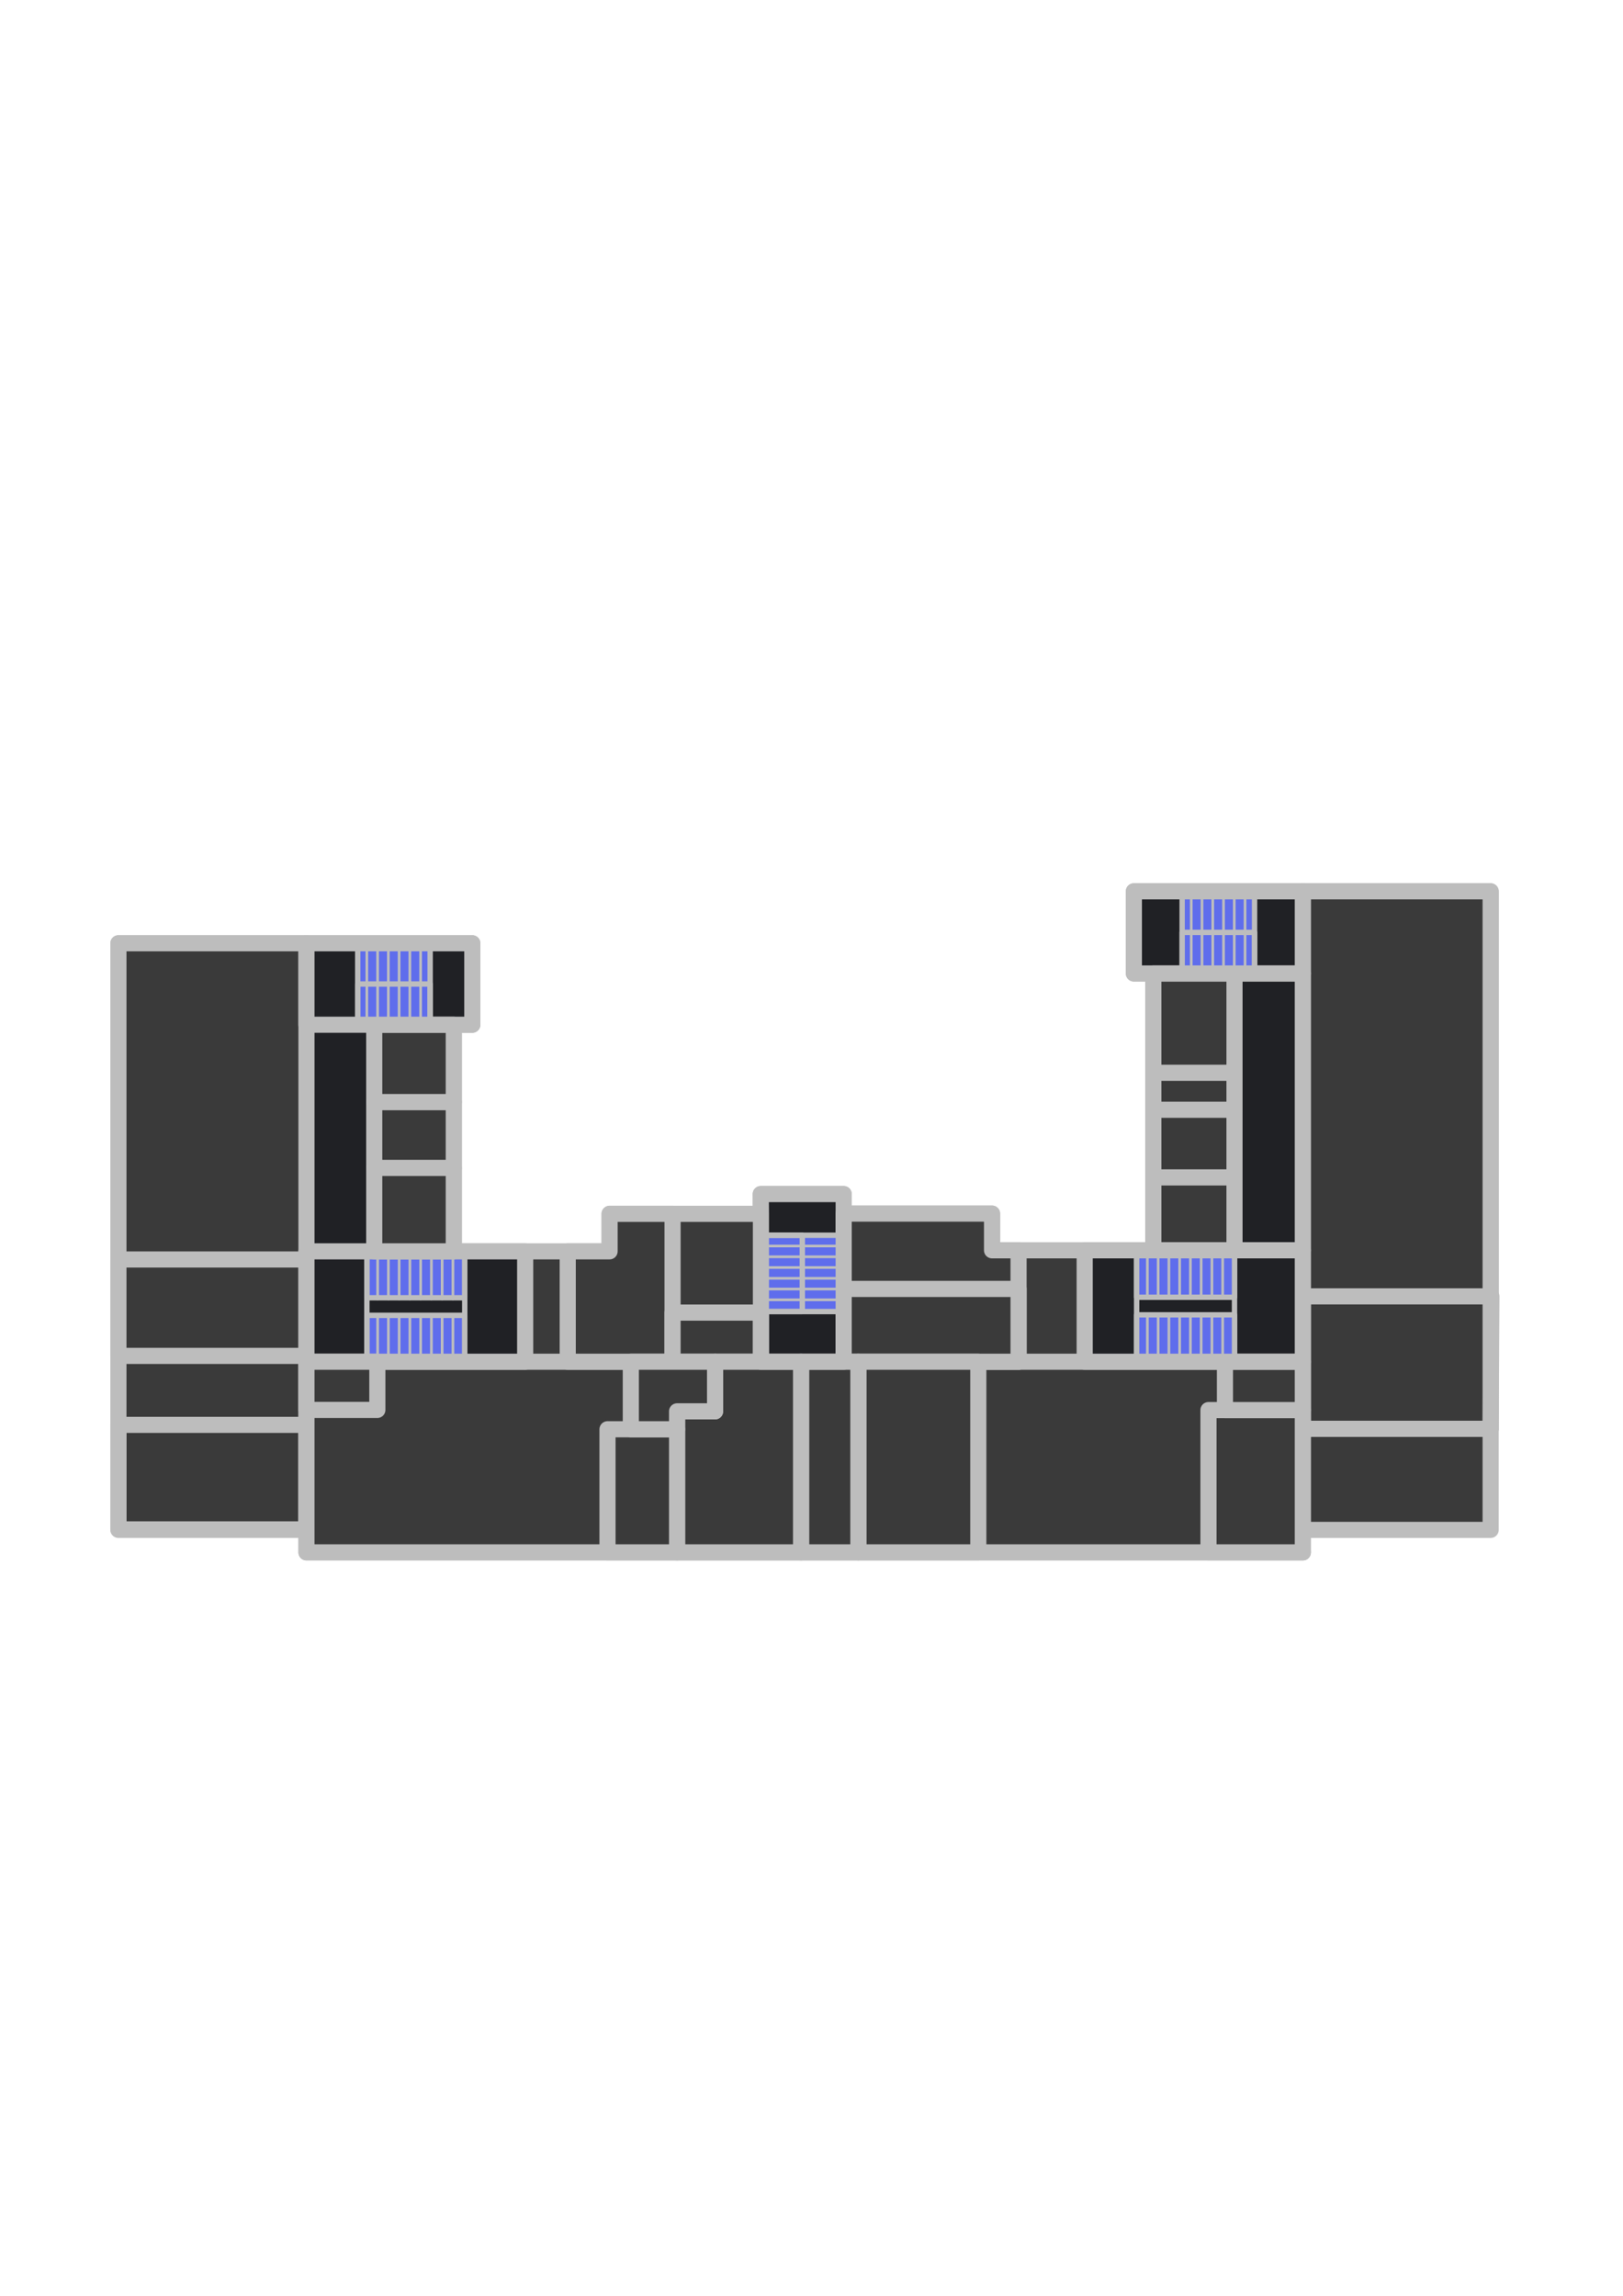 <?xml version="1.0" standalone="no"?>
<!DOCTYPE svg PUBLIC "-//W3C//DTD SVG 1.0//EN" "http://www.w3.org/TR/2001/REC-SVG-20010904/DTD/svg10.dtd">
<svg xmlns="http://www.w3.org/2000/svg" xmlns:xlink="http://www.w3.org/1999/xlink" id="body_357743802_37956" width="3174.805" height="4490.081">

<g transform="matrix(0.526 0 0 -0.526 1329.274 3054.602)" >
    <g>
                <path d="M3016.386 118.792L3016.386 494.661L2317.89 494.661L2317.89 118.792L3016.386 118.792" stroke="#3A3A3A" stroke-width="0" stroke-opacity="1" fill="#3A3A3A" fill-rule="evenodd" fill-opacity="1" />
                <path d="M302.68 1294.027L-25.98 1294.027L-25.98 926.684L302.68 926.684L302.68 1294.027" stroke="#3A3A3A" stroke-width="0" stroke-opacity="1" fill="#3A3A3A" fill-rule="evenodd" fill-opacity="1" />
                <path d="M-574.083 743.974L-415.803 743.974L-415.803 1154.525L-574.083 1154.525L-574.083 743.974" stroke="#3A3A3A" stroke-width="0" stroke-opacity="1" fill="#3A3A3A" fill-rule="evenodd" fill-opacity="1" />
                <path d="M1260.77 743.974L1506.712 743.974L1506.712 1158.334L1260.77 1158.334L1260.77 743.974" stroke="#3A3A3A" stroke-width="0" stroke-opacity="1" fill="#3A3A3A" fill-rule="evenodd" fill-opacity="1" />
                <path d="M1761.932 2187.699L1761.932 1158.334L2063.826 1158.334L2317.89 1158.334L2317.89 2187.699L1761.932 2187.699" stroke="#202125" stroke-width="0" stroke-opacity="1" fill="#202125" fill-rule="evenodd" fill-opacity="1" />
                <path d="M-2086.775 2299.918L-770.646 2299.918L-770.646 1997.048L-839.571 1997.048L-839.571 1154.525L-260.142 1154.525L-260.142 1294.027L302.057 1294.027L302.057 1367.449L610.409 1367.449L610.409 1294.809L1162.137 1294.809L1162.137 1158.334L1761.932 1158.334L1761.932 2187.699L1689.606 2187.699L1689.606 2493.171L3016.386 2493.171L3016.386 118.792L2317.89 118.792L2317.89 35.149L-1387.465 35.149L-1387.465 118.828L-1387.465 2299.918" stroke="#BDBDBD" stroke-width="60" stroke-linecap="round" stroke-linejoin="round" fill="none" />
                <path d="M-1387.465 2299.918L-2086.775 2299.918L-2086.775 1124.227L-1387.465 1124.227L-1387.465 1154.525L-1387.465 2299.918" stroke="#3A3A3A" stroke-width="0" stroke-opacity="1" fill="#3A3A3A" fill-rule="evenodd" fill-opacity="1" />
                <path d="M-1387.465 743.974L-1387.465 765.736L-2086.775 765.736L-2086.775 509.275L-1387.465 509.275L-1387.465 743.974" stroke="#3A3A3A" stroke-width="0" stroke-opacity="1" fill="#3A3A3A" fill-rule="evenodd" fill-opacity="1" />
                <path d="M-1387.465 509.275L-2086.775 509.275L-2086.775 120.678L-1387.465 120.678L-1387.465 509.275" stroke="#3A3A3A" stroke-width="0" stroke-opacity="1" fill="#3A3A3A" fill-rule="evenodd" fill-opacity="1" />
                <path d="M-1135.408 1464.773L-1135.408 1709.658L-1135.408 1997.048L-1196.81 1997.048L-1387.465 1997.048L-1387.465 1154.525L-1162.772 1154.525L-1162.772 1156.429L-1135.408 1156.429L-1135.408 1464.773" stroke="#202125" stroke-width="0" stroke-opacity="1" fill="#202125" fill-rule="evenodd" fill-opacity="1" />
                <path d="M-1387.465 2299.918L-2086.775 2299.918L-2086.775 120.678L-1387.465 120.678L-1387.465 2299.918L-2086.775 2299.918" stroke="#BDBDBD" stroke-width="60" stroke-linecap="round" stroke-linejoin="round" fill="none" />
                <path d="M-1387.465 1124.227L-2086.775 1124.227L-2086.775 765.736L-1387.465 765.736L-1387.465 1124.227" stroke="#3A3A3A" stroke-width="0" stroke-opacity="1" fill="#3A3A3A" fill-rule="evenodd" fill-opacity="1" />
                <path d="M-2086.775 1124.227L-1387.465 1124.227L-1387.465 765.736L-2086.775 765.736L-2086.775 1124.227" stroke="#BDBDBD" stroke-width="60" stroke-linecap="round" stroke-linejoin="round" fill="none" />
                <path d="M-2086.775 509.275L-1387.465 509.275L-1387.465 118.828L-2086.775 118.828L-2086.775 509.275" stroke="#BDBDBD" stroke-width="60" stroke-linecap="round" stroke-linejoin="round" fill="none" />
                <path d="M-267.869 35.149L-267.869 492.962L-181.197 492.962L-181.197 743.974L-415.803 743.974L-798.775 743.974L-798.775 742.069L-1122.772 742.069L-1122.772 737.71L-1123.84 564.856L-1387.465 564.856L-1387.465 35.149L-267.869 35.149" stroke="#3A3A3A" stroke-width="0" stroke-opacity="1" fill="#3A3A3A" fill-rule="evenodd" fill-opacity="1" />
                <path d="M1967.055 35.149L1967.055 564.23L2028.313 564.23L2028.313 743.974L1699.829 743.974L1506.712 743.974L1111.077 743.974L1111.077 35.149L1967.055 35.149" stroke="#3A3A3A" stroke-width="0" stroke-opacity="1" fill="#3A3A3A" fill-rule="evenodd" fill-opacity="1" />
                <path d="M2317.89 118.792L2317.89 743.974L-1387.465 743.974L-1387.465 35.149L2317.89 35.149" stroke="#BDBDBD" stroke-width="60" stroke-linecap="round" stroke-linejoin="round" fill="none" />
                <path d="M3016.386 987.088L2317.89 987.088L2317.89 743.974L2317.89 564.23L2317.89 494.661L3016.386 494.661L3016.386 987.088" stroke="#3A3A3A" stroke-width="0" stroke-opacity="1" fill="#3A3A3A" fill-rule="evenodd" fill-opacity="1" />
                <path d="M3016.386 2493.171L2317.89 2493.171L2317.89 2187.699L2317.89 1158.334L2317.89 987.088L3016.386 987.088L3016.386 2493.171" stroke="#3A3A3A" stroke-width="0" stroke-opacity="1" fill="#3A3A3A" fill-rule="evenodd" fill-opacity="1" />
                <path d="M2317.89 743.974L2317.89 2493.171L3016.386 2493.171L3016.386 494.661L2317.89 494.661L2317.89 743.974" stroke="#BDBDBD" stroke-width="60" stroke-linecap="round" stroke-linejoin="round" fill="none" />
                <path d="M3019.124 987.088L2317.89 987.088L2317.89 494.661L3016.386 494.661L3019.124 987.088" stroke="#BDBDBD" stroke-width="60" stroke-linecap="round" stroke-linejoin="round" fill="none" />
                <path d="M1689.606 2187.699L1689.606 2493.171L2317.89 2493.171" stroke="#BDBDBD" stroke-width="1.613" stroke-linecap="round" stroke-linejoin="round" fill="none" />
            <g>
                <path d="M1869.084 2340.435L1869.084 2493.171L1689.606 2493.171L1689.606 2187.699L1761.932 2187.699L1869.084 2187.699L1869.084 2340.435M2317.89 2493.171L2138.412 2493.171L2138.412 2187.699L2317.89 2187.699L2317.89 2493.171M2138.412 2491.87L1869.084 2491.87L1869.084 2340.435L2138.412 2340.435L2138.412 2491.87M2022.977 2340.435L1982.977 2340.435L1982.977 2189L2022.977 2189L2022.977 2340.435M1982.977 2340.435L1942.977 2340.435L1942.977 2189L1982.977 2189L1982.977 2340.435M1942.977 2340.435L1902.977 2340.435L1902.977 2189L1942.977 2189L1942.977 2340.435M1902.977 2340.435L1869.084 2340.435L1869.084 2189L1902.977 2189L1902.977 2340.435M2102.977 2340.435L2062.977 2340.435L2062.977 2189L2102.977 2189L2102.977 2340.435M2138.412 2340.435L2102.977 2340.435L2102.977 2189L2138.412 2189L2138.412 2340.435M2062.977 2340.435L2022.977 2340.435L2022.977 2189L2062.977 2189L2062.977 2340.435" stroke="#202125" stroke-width="0" stroke-opacity="1" fill="#202125" fill-rule="evenodd" fill-opacity="1" />
            </g>
                <path d="M2317.89 2187.699L2063.826 2187.699L2063.826 1158.334L2317.89 1158.334L2317.89 2187.699" stroke="#202125" stroke-width="0" stroke-opacity="1" fill="#202125" fill-rule="evenodd" fill-opacity="1" />
                <path d="M2317.89 2187.699L1761.932 2187.699L1761.932 1158.334L2317.89 1158.334L2317.89 2187.699" stroke="#202125" stroke-width="0" stroke-opacity="1" fill="#202125" fill-rule="evenodd" fill-opacity="1" />
                <path d="M2062.977 2184.339L1761.932 2187.699L1761.932 1818.387L2063.826 1818.387L2062.977 2184.339" stroke="#3A3A3A" stroke-width="0" stroke-opacity="1" fill="#3A3A3A" fill-rule="evenodd" fill-opacity="1" />
                <path d="M2063.826 1680.946L1761.932 1680.946L1761.932 1429.4L2063.826 1429.4L2063.826 1680.946" stroke="#3A3A3A" stroke-width="0" stroke-opacity="1" fill="#3A3A3A" fill-rule="evenodd" fill-opacity="1" />
                <path d="M1761.932 1158.334L2317.89 1158.334L2317.89 2187.699L1761.932 2187.699L1761.932 1158.334" stroke="#BDBDBD" stroke-width="60" stroke-linecap="round" stroke-linejoin="round" fill="none" />
                <path d="M2063.826 1429.4L1761.932 1429.4L1761.932 1158.334L2063.826 1158.334L2063.826 1429.4" stroke="#3A3A3A" stroke-width="0" stroke-opacity="1" fill="#3A3A3A" fill-rule="evenodd" fill-opacity="1" />
                <path d="M2063.826 2187.699L2063.826 1158.334L1761.932 1158.334L1761.932 1429.4L2063.826 1429.4L2063.826 1158.334" stroke="#BDBDBD" stroke-width="60" stroke-linecap="round" stroke-linejoin="round" fill="none" />
                <path d="M2063.826 1818.387L1761.932 1818.387L1761.932 1680.946L2063.826 1680.946L2063.826 1818.387" stroke="#3A3A3A" stroke-width="0" stroke-opacity="1" fill="#3A3A3A" fill-rule="evenodd" fill-opacity="1" />
                <path d="M1761.932 1818.387L2063.826 1818.387L2063.826 1680.946L1761.932 1680.946L1761.932 1818.387" stroke="#BDBDBD" stroke-width="60" stroke-linecap="round" stroke-linejoin="round" fill="none" />
            <g>
                <path d="M610.409 1294.809L610.409 1367.449L302.057 1367.449L302.68 1294.027L302.68 1214.331L456.545 1214.331L610.409 1214.331L610.409 1294.809M610.409 930.576L302.68 930.576L302.68 743.974L451.903 743.974L610.409 743.974L610.409 930.576M456.545 1214.331L302.68 1214.331L302.68 1174.331L456.545 1174.331L456.545 1214.331M456.545 1174.331L302.68 1174.331L302.68 1134.331L456.545 1134.331L456.545 1174.331M456.545 1134.331L302.68 1134.331L302.68 1094.331L456.545 1094.331L456.545 1134.331M456.545 1094.331L302.68 1094.331L302.68 1054.331L456.545 1054.331L456.545 1094.331M456.545 1054.331L302.68 1054.331L302.68 1014.331L456.545 1014.331L456.545 1054.331M456.545 1014.331L302.68 1014.331L302.68 974.331L456.545 974.331L456.545 1014.331M456.545 974.331L302.68 974.331L302.68 930.576L456.545 930.576L456.545 974.331M610.409 974.331L456.545 974.331L456.545 930.576L610.409 930.576L610.409 974.331M610.409 1014.331L456.545 1014.331L456.545 974.331L610.409 974.331L610.409 1014.331M610.409 1054.331L456.545 1054.331L456.545 1014.331L610.409 1014.331L610.409 1054.331M610.409 1094.331L456.545 1094.331L456.545 1054.331L610.409 1054.331L610.409 1094.331M610.409 1134.331L456.545 1134.331L456.545 1094.331L610.409 1094.331L610.409 1134.331M610.409 1174.331L456.545 1174.331L456.545 1134.331L610.409 1134.331L610.409 1174.331M610.409 1214.331L456.545 1214.331L456.545 1174.331L610.409 1174.331L610.409 1214.331" stroke="#202125" stroke-width="0" stroke-opacity="1" fill="#202125" fill-rule="evenodd" fill-opacity="1" />
            </g>
            <g>
                <path d="M1699.829 1158.334L1506.712 1158.334L1506.712 743.974L1699.829 743.974L1699.829 918.474L1699.829 1158.334M2317.89 1158.334L2063.826 1158.334L2063.826 983.768L2063.826 743.974L2317.89 743.974L2317.89 1158.334M2063.826 983.768L1699.829 983.768L1699.829 918.474L2063.826 918.474L2063.826 983.768M2063.826 1158.334L1699.829 1158.334L1699.829 983.768L2063.826 983.768L2063.826 1158.334M2063.826 918.474L1699.829 918.474L1699.829 743.974L2063.826 743.974L2063.826 918.474" stroke="#202125" stroke-width="0" stroke-opacity="1" fill="#202125" fill-rule="evenodd" fill-opacity="1" />
            </g>
                <path d="M610.409 1014.753L1260.77 1014.753L1260.77 1158.334L1162.137 1158.334L1162.137 1294.809L610.409 1294.809L610.409 1014.753" stroke="#3A3A3A" stroke-width="0" stroke-opacity="1" fill="#3A3A3A" fill-rule="evenodd" fill-opacity="1" />
                <path d="M1260.77 1158.334L1260.77 743.974L610.409 743.974L610.409 1294.809L1162.137 1294.809L1162.137 1158.334L1260.77 1158.334" stroke="#BDBDBD" stroke-width="60" stroke-linecap="round" stroke-linejoin="round" fill="none" />
                <path d="M1260.77 1014.753L610.409 1014.753L610.409 930.576L610.409 743.974L664.969 743.974L1111.077 743.974L1260.77 743.974L1260.77 1014.753" stroke="#3A3A3A" stroke-width="0" stroke-opacity="1" fill="#3A3A3A" fill-rule="evenodd" fill-opacity="1" />
                <path d="M1260.77 1014.753L610.409 1014.753L610.409 743.974L1260.77 743.974L1260.77 1014.753" stroke="#BDBDBD" stroke-width="60" stroke-linecap="round" stroke-linejoin="round" fill="none" />
            <g>
                <path d="M-1162.772 1154.525L-1387.465 1154.525L-1387.465 743.974L-1162.772 743.974L-1162.772 916.569L-1162.772 1154.525M-574.083 1154.525L-798.775 1154.525L-798.775 981.863L-798.775 743.974L-574.083 743.974L-574.083 1154.525M-798.775 981.863L-1162.772 981.863L-1162.772 916.569L-798.775 916.569L-798.775 981.863M-798.775 1154.525L-839.571 1154.525L-1135.408 1154.525L-1162.772 1154.525L-1162.772 981.863L-798.775 981.863L-798.775 1154.525M-798.775 916.569L-1162.772 916.569L-1162.772 743.974L-1123.84 743.974L-798.775 743.974L-798.775 916.569" stroke="#202125" stroke-width="0" stroke-opacity="1" fill="#202125" fill-rule="evenodd" fill-opacity="1" />
            </g>
            <g>
                <path d="M-798.775 1154.525L-839.571 1154.525L-1135.408 1154.525L-1162.772 1154.525L-1162.772 981.863L-798.775 981.863L-798.775 1154.525M-798.775 916.569L-1162.772 916.569L-1162.772 743.974L-1123.84 743.974L-798.775 743.974L-798.775 916.569" stroke="#5F6DEC" stroke-width="0" stroke-opacity="1" fill="#5F6DEC" fill-rule="evenodd" fill-opacity="1" />
            </g>
                <path d="M-839.571 1154.525L-1387.465 1154.525L-1387.465 743.974L-574.083 743.974L-574.083 1154.525L-839.571 1154.525" stroke="#BDBDBD" stroke-width="60" stroke-linecap="round" stroke-linejoin="round" fill="none" />
                <path d="M-25.98 926.684L-25.98 1294.027L-260.142 1294.027L-260.142 1154.525L-415.803 1154.525L-415.803 743.974L-25.98 743.974L-25.98 926.684" stroke="#3A3A3A" stroke-width="0" stroke-opacity="1" fill="#3A3A3A" fill-rule="evenodd" fill-opacity="1" />
                <path d="M-25.98 1294.027L-25.98 743.974L-415.803 743.974L-415.803 1154.525L-260.142 1154.525L-260.142 1294.027L-25.98 1294.027" stroke="#BDBDBD" stroke-width="60" stroke-linecap="round" stroke-linejoin="round" fill="none" />
                <path d="M302.68 926.684L-25.98 926.684L-25.98 743.974L132.156 743.974L302.68 743.974L302.68 926.684" stroke="#3A3A3A" stroke-width="0" stroke-opacity="1" fill="#3A3A3A" fill-rule="evenodd" fill-opacity="1" />
                <path d="M-25.98 743.974L-25.98 926.684L302.68 926.684L302.68 743.974L-25.98 743.974" stroke="#BDBDBD" stroke-width="60" stroke-linecap="round" stroke-linejoin="round" fill="none" />
            <g>
                <path d="M-1196.81 2148.483L-1196.81 2299.918L-1387.465 2299.918L-1387.465 1997.048L-1196.81 1997.048L-1196.81 2148.483M-770.646 2299.918L-927.482 2299.918L-927.482 1997.048L-839.571 1997.048L-770.646 1997.048L-770.646 2299.918M-927.482 2299.918L-1196.81 2299.918L-1196.81 2148.483L-927.482 2148.483L-927.482 2299.918M-927.482 2148.483L-962.917 2148.483L-962.917 1997.048L-927.482 1997.048L-927.482 2148.483M-962.917 2148.483L-1002.917 2148.483L-1002.917 1997.048L-962.917 1997.048L-962.917 2148.483M-1042.917 2148.483L-1082.917 2148.483L-1082.917 1997.048L-1042.917 1997.048L-1042.917 2148.483M-1082.917 2148.483L-1122.917 2148.483L-1122.917 1997.048L-1082.917 1997.048L-1082.917 2148.483M-1122.917 2148.483L-1162.917 2148.483L-1162.917 1997.048L-1122.917 1997.048L-1122.917 2148.483M-1162.917 2148.483L-1196.81 2148.483L-1196.81 1997.048L-1162.917 1997.048L-1162.917 2148.483M-1002.917 2148.483L-1042.917 2148.483L-1042.917 1997.048L-1002.917 1997.048L-1002.917 2148.483" stroke="#202125" stroke-width="0" stroke-opacity="1" fill="#202125" fill-rule="evenodd" fill-opacity="1" />
            </g>
                <path d="M-839.571 1156.429L-839.571 1464.773L-1135.408 1464.773L-1135.408 1156.429L-839.571 1156.429" stroke="#3A3A3A" stroke-width="0" stroke-opacity="1" fill="#3A3A3A" fill-rule="evenodd" fill-opacity="1" />
                <path d="M-1135.408 1154.525L-1135.408 1464.773L-839.571 1464.773L-839.571 1154.525L-1135.408 1154.525" stroke="#BDBDBD" stroke-width="60" stroke-linecap="round" stroke-linejoin="round" fill="none" />
                <path d="M-839.571 1709.658L-1135.408 1709.658L-1135.408 1464.773L-839.571 1464.773L-839.571 1709.658" stroke="#3A3A3A" stroke-width="0" stroke-opacity="1" fill="#3A3A3A" fill-rule="evenodd" fill-opacity="1" />
                <path d="M-1135.408 1464.773L-1135.408 1709.658L-839.571 1709.658L-839.571 1464.773L-1135.408 1464.773" stroke="#BDBDBD" stroke-width="60" stroke-linecap="round" stroke-linejoin="round" fill="none" />
                <path d="M-1135.408 1997.048L-1135.408 1709.658L-839.571 1709.658L-839.571 1997.048L-1135.408 1997.048" stroke="#3A3A3A" stroke-width="0" stroke-opacity="1" fill="#3A3A3A" fill-rule="evenodd" fill-opacity="1" />
                <path d="M-1135.408 1709.658L-1135.408 1997.048L-839.571 1997.048L-839.571 1709.658L-1135.408 1709.658" stroke="#BDBDBD" stroke-width="60" stroke-linecap="round" stroke-linejoin="round" fill="none" />
                <path d="M2317.89 564.23L2028.313 564.23L1967.055 564.23L1967.055 35.149L2317.89 35.149L2317.89 564.23" stroke="#3A3A3A" stroke-width="0" stroke-opacity="1" fill="#3A3A3A" fill-rule="evenodd" fill-opacity="1" />
                <path d="M2317.89 564.23L1967.055 564.23L1967.055 35.149L2317.89 35.149L2317.89 564.23" stroke="#BDBDBD" stroke-width="60" stroke-linecap="round" stroke-linejoin="round" fill="none" />
                <path d="M2317.89 564.23L2317.89 743.974L2028.313 743.974L2028.313 564.23L2317.89 564.23" stroke="#3A3A3A" stroke-width="0" stroke-opacity="1" fill="#3A3A3A" fill-rule="evenodd" fill-opacity="1" />
                <path d="M2028.313 564.23L2028.313 743.974L2317.89 743.974L2317.89 564.23L2028.313 564.23" stroke="#BDBDBD" stroke-width="60" stroke-linecap="round" stroke-linejoin="round" fill="none" />
                <path d="M1111.077 743.974L664.969 743.974L664.969 35.149L1111.077 35.149L1111.077 743.974" stroke="#3A3A3A" stroke-width="0" stroke-opacity="1" fill="#3A3A3A" fill-rule="evenodd" fill-opacity="1" />
                <path d="M664.969 35.149L664.969 743.974L1111.077 743.974L1111.077 35.149L664.969 35.149" stroke="#BDBDBD" stroke-width="60" stroke-linecap="round" stroke-linejoin="round" fill="none" />
                <path d="M664.969 743.974L451.903 743.974L451.903 35.149L664.969 35.149L664.969 743.974" stroke="#3A3A3A" stroke-width="0" stroke-opacity="1" fill="#3A3A3A" fill-rule="evenodd" fill-opacity="1" />
                <path d="M451.903 743.974L451.903 35.149L664.969 35.149L664.969 743.974L451.903 743.974" stroke="#BDBDBD" stroke-width="60" stroke-linecap="round" stroke-linejoin="round" fill="none" />
                <path d="M451.903 743.974L132.156 743.974L132.156 559.594L-9.186 559.594L-9.186 492.962L-9.186 35.149L451.903 35.149L451.903 743.974" stroke="#3A3A3A" stroke-width="0" stroke-opacity="1" fill="#3A3A3A" fill-rule="evenodd" fill-opacity="1" />
                <path d="M451.903 743.974L132.156 743.974L132.156 559.594L-9.186 559.594L-9.186 35.149L451.903 35.149L451.903 743.974" stroke="#BDBDBD" stroke-width="60" stroke-linecap="round" stroke-linejoin="round" fill="none" />
                <path d="M-267.869 35.149L-9.186 35.149L-9.186 492.962L-181.197 492.962L-267.869 492.962L-267.869 35.149" stroke="#3A3A3A" stroke-width="0" stroke-opacity="1" fill="#3A3A3A" fill-rule="evenodd" fill-opacity="1" />
                <path d="M-267.869 35.149L-267.869 492.962L-9.186 492.962L-9.186 35.149L-267.869 35.149" stroke="#BDBDBD" stroke-width="60" stroke-linecap="round" stroke-linejoin="round" fill="none" />
                <path d="M-181.197 743.974L-181.197 492.962L-9.186 492.962L-9.186 559.594L132.156 559.594L132.156 743.974L-181.197 743.974" stroke="#3A3A3A" stroke-width="0" stroke-opacity="1" fill="#3A3A3A" fill-rule="evenodd" fill-opacity="1" />
                <path d="M-181.197 492.962L-181.197 743.974L132.156 743.974L132.156 559.594L-9.186 559.594L-9.186 492.962L-181.197 492.962" stroke="#BDBDBD" stroke-width="60" stroke-linecap="round" stroke-linejoin="round" fill="none" />
                <path d="M-1387.465 743.974L-1387.465 564.856L-1123.84 564.856L-1123.84 742.069L-1162.772 742.069L-1387.465 743.974" stroke="#3A3A3A" stroke-width="0" stroke-opacity="1" fill="#3A3A3A" fill-rule="evenodd" fill-opacity="1" />
                <path d="M-1123.84 743.974L-1123.84 564.856L-1387.465 564.856L-1387.465 743.974L-1123.84 743.974" stroke="#BDBDBD" stroke-width="60" stroke-linecap="round" stroke-linejoin="round" fill="none" />
            <g>
                <path d="M-927.482 2299.918L-1196.81 2299.918L-1196.81 2148.483L-927.482 2148.483L-927.482 2299.918M-1122.917 2148.483L-1162.917 2148.483L-1162.917 1997.048L-1122.917 1997.048L-1122.917 2148.483M-1162.917 2148.483L-1196.81 2148.483L-1196.81 1997.048L-1162.917 1997.048L-1162.917 2148.483M-1082.917 2148.483L-1122.917 2148.483L-1122.917 1997.048L-1082.917 1997.048L-1082.917 2148.483M-1042.917 2148.483L-1082.917 2148.483L-1082.917 1997.048L-1042.917 1997.048L-1042.917 2148.483M-1002.917 2148.483L-1042.917 2148.483L-1042.917 1997.048L-1002.917 1997.048L-1002.917 2148.483M-962.917 2148.483L-1002.917 2148.483L-1002.917 1997.048L-962.917 1997.048L-962.917 2148.483M-927.482 2148.483L-962.917 2148.483L-962.917 1997.048L-927.482 1997.048L-927.482 2148.483" stroke="#5F6DEC" stroke-width="0" stroke-opacity="1" fill="#5F6DEC" fill-rule="evenodd" fill-opacity="1" />
            </g>
                <path d="M-1196.81 2299.918L-1196.81 1997.048L-927.482 1997.048L-927.482 2299.918L-1196.81 2299.918" stroke="#BDBDBD" stroke-width="20" stroke-linecap="round" stroke-linejoin="round" fill="none" />
                <path d="M-1196.81 2148.483L-927.482 2148.483L-927.482 1997.048L-1196.81 1997.048L-1196.81 2148.483" stroke="#BDBDBD" stroke-width="20" stroke-linecap="round" stroke-linejoin="round" fill="none" />
                <path d="M-1196.81 2299.918L-1196.81 2148.483" stroke="#BDBDBD" stroke-width="1.613" stroke-linecap="round" stroke-linejoin="round" fill="none" />
                <path d="M-1162.917 2295.258L-1162.917 1992.387" stroke="#BDBDBD" stroke-width="10" stroke-linecap="round" stroke-linejoin="round" fill="none" />
                <path d="M-1122.917 2295.258L-1122.917 1992.387" stroke="#BDBDBD" stroke-width="10" stroke-linecap="round" stroke-linejoin="round" fill="none" />
                <path d="M-1082.917 2295.258L-1082.917 1992.387" stroke="#BDBDBD" stroke-width="10" stroke-linecap="round" stroke-linejoin="round" fill="none" />
                <path d="M-1042.917 2295.258L-1042.917 1992.387" stroke="#BDBDBD" stroke-width="10" stroke-linecap="round" stroke-linejoin="round" fill="none" />
                <path d="M-962.917 2295.258L-962.917 1992.387" stroke="#BDBDBD" stroke-width="10" stroke-linecap="round" stroke-linejoin="round" fill="none" />
                <path d="M-1002.917 2295.258L-1002.917 1992.387" stroke="#BDBDBD" stroke-width="10" stroke-linecap="round" stroke-linejoin="round" fill="none" />
            <g>
                <path d="M1869.084 2340.435L2138.412 2340.435L2138.412 2491.87L1869.084 2491.87L1869.084 2340.435M1902.977 2189L1942.977 2189L1942.977 2340.435L1902.977 2340.435L1902.977 2189M1869.084 2189L1902.977 2189L1902.977 2340.435L1869.084 2340.435L1869.084 2189M1982.977 2340.435L1942.977 2340.435L1942.977 2189L1982.977 2189L1982.977 2340.435M2022.977 2340.435L1982.977 2340.435L1982.977 2189L2022.977 2189L2022.977 2340.435M2062.977 2340.435L2022.977 2340.435L2022.977 2189L2062.977 2189L2062.977 2340.435M2062.977 2189L2102.977 2189L2102.977 2340.435L2062.977 2340.435L2062.977 2189M2102.977 2189L2138.412 2189L2138.412 2340.435L2102.977 2340.435L2102.977 2189" stroke="#5F6DEC" stroke-width="0" stroke-opacity="1" fill="#5F6DEC" fill-rule="evenodd" fill-opacity="1" />
            </g>
                <path d="M1869.084 2491.87L1869.084 2189L2138.412 2189L2138.412 2491.87L1869.084 2491.87" stroke="#BDBDBD" stroke-width="20" stroke-linecap="round" stroke-linejoin="round" fill="none" />
                <path d="M1869.084 2340.435L2138.412 2340.435L2138.412 2189L1869.084 2189L1869.084 2340.435" stroke="#BDBDBD" stroke-width="20" stroke-linecap="round" stroke-linejoin="round" fill="none" />
                <path d="M1902.977 2487.21L1902.977 2184.339" stroke="#BDBDBD" stroke-width="10" stroke-linecap="round" stroke-linejoin="round" fill="none" />
                <path d="M1942.977 2487.21L1942.977 2184.339" stroke="#BDBDBD" stroke-width="10" stroke-linecap="round" stroke-linejoin="round" fill="none" />
                <path d="M1982.977 2487.21L1982.977 2184.339" stroke="#BDBDBD" stroke-width="10" stroke-linecap="round" stroke-linejoin="round" fill="none" />
                <path d="M2022.977 2487.21L2022.977 2184.339" stroke="#BDBDBD" stroke-width="10" stroke-linecap="round" stroke-linejoin="round" fill="none" />
                <path d="M2102.977 2487.21L2102.977 2184.339" stroke="#BDBDBD" stroke-width="10" stroke-linecap="round" stroke-linejoin="round" fill="none" />
                <path d="M2062.977 2487.21L2062.977 2184.339" stroke="#BDBDBD" stroke-width="10" stroke-linecap="round" stroke-linejoin="round" fill="none" />
                <path d="M1699.829 743.974L1699.829 1158.334L2063.826 1158.334L2063.826 743.974L1699.829 743.974" stroke="#BDBDBD" stroke-width="20" stroke-linecap="round" stroke-linejoin="round" fill="none" />
            <g>
                <path d="M1699.829 983.768L2063.826 983.768L2063.826 1158.334L1699.829 1158.334L1699.829 983.768M1699.829 918.474L1699.829 743.974L2063.826 743.974L2063.826 918.474L1699.829 918.474" stroke="#5F6DEC" stroke-width="0" stroke-opacity="1" fill="#5F6DEC" fill-rule="evenodd" fill-opacity="1" />
            </g>
                <path d="M1506.712 743.974L1506.712 1158.334L2317.89 1158.334L2317.89 743.974L1506.712 743.974" stroke="#BDBDBD" stroke-width="60" stroke-linecap="round" stroke-linejoin="round" fill="none" />
                <path d="M1699.829 983.768L2063.826 983.768L2063.826 1158.334L1699.829 1158.334L1699.829 983.768" stroke="#BDBDBD" stroke-width="20" stroke-linecap="round" stroke-linejoin="round" fill="none" />
                <path d="M1699.829 743.974L1699.829 918.474L2063.826 918.474L2063.826 743.974L1699.829 743.974" stroke="#BDBDBD" stroke-width="20" stroke-linecap="round" stroke-linejoin="round" fill="none" />
                <path d="M1739.829 979.442L1739.829 1154.008" stroke="#BDBDBD" stroke-width="10" stroke-linecap="round" stroke-linejoin="round" fill="none" />
                <path d="M1779.829 979.442L1779.829 1154.008" stroke="#BDBDBD" stroke-width="10" stroke-linecap="round" stroke-linejoin="round" fill="none" />
                <path d="M1819.829 979.442L1819.829 1154.008" stroke="#BDBDBD" stroke-width="10" stroke-linecap="round" stroke-linejoin="round" fill="none" />
                <path d="M1859.829 979.442L1859.829 1154.008" stroke="#BDBDBD" stroke-width="10" stroke-linecap="round" stroke-linejoin="round" fill="none" />
                <path d="M1899.829 979.442L1899.829 1154.008" stroke="#BDBDBD" stroke-width="10" stroke-linecap="round" stroke-linejoin="round" fill="none" />
                <path d="M1939.829 979.442L1939.829 1154.008" stroke="#BDBDBD" stroke-width="10" stroke-linecap="round" stroke-linejoin="round" fill="none" />
                <path d="M1979.829 979.442L1979.829 1154.008" stroke="#BDBDBD" stroke-width="10" stroke-linecap="round" stroke-linejoin="round" fill="none" />
                <path d="M2019.829 979.442L2019.829 1154.008" stroke="#BDBDBD" stroke-width="10" stroke-linecap="round" stroke-linejoin="round" fill="none" />
                <path d="M1739.829 739.615L1739.829 914.181" stroke="#BDBDBD" stroke-width="10" stroke-linecap="round" stroke-linejoin="round" fill="none" />
                <path d="M1779.829 739.615L1779.829 914.181" stroke="#BDBDBD" stroke-width="10" stroke-linecap="round" stroke-linejoin="round" fill="none" />
                <path d="M1819.829 739.615L1819.829 914.181" stroke="#BDBDBD" stroke-width="10" stroke-linecap="round" stroke-linejoin="round" fill="none" />
                <path d="M1859.829 739.615L1859.829 914.181" stroke="#BDBDBD" stroke-width="10" stroke-linecap="round" stroke-linejoin="round" fill="none" />
                <path d="M1899.829 739.615L1899.829 914.181" stroke="#BDBDBD" stroke-width="10" stroke-linecap="round" stroke-linejoin="round" fill="none" />
                <path d="M1939.829 739.615L1939.829 914.181" stroke="#BDBDBD" stroke-width="10" stroke-linecap="round" stroke-linejoin="round" fill="none" />
                <path d="M1979.829 739.615L1979.829 914.181" stroke="#BDBDBD" stroke-width="10" stroke-linecap="round" stroke-linejoin="round" fill="none" />
                <path d="M2019.829 739.615L2019.829 914.181" stroke="#BDBDBD" stroke-width="10" stroke-linecap="round" stroke-linejoin="round" fill="none" />
                <path d="M-1162.772 742.069L-1162.772 1156.429L-798.775 1156.429L-798.775 742.069L-1162.772 742.069" stroke="#BDBDBD" stroke-width="20" stroke-linecap="round" stroke-linejoin="round" fill="none" />
                <path d="M-1162.772 981.863L-798.775 981.863L-798.775 1156.429L-1162.772 1156.429L-1162.772 981.863" stroke="#BDBDBD" stroke-width="20" stroke-linecap="round" stroke-linejoin="round" fill="none" />
                <path d="M-1162.772 742.069L-1162.772 916.569L-798.775 916.569L-798.775 742.069L-1162.772 742.069" stroke="#BDBDBD" stroke-width="20" stroke-linecap="round" stroke-linejoin="round" fill="none" />
                <path d="M-1122.772 977.537L-1122.772 1152.104" stroke="#BDBDBD" stroke-width="10" stroke-linecap="round" stroke-linejoin="round" fill="none" />
                <path d="M-1082.772 977.537L-1082.772 1152.104" stroke="#BDBDBD" stroke-width="10" stroke-linecap="round" stroke-linejoin="round" fill="none" />
                <path d="M-1042.772 977.537L-1042.772 1152.104" stroke="#BDBDBD" stroke-width="10" stroke-linecap="round" stroke-linejoin="round" fill="none" />
                <path d="M-1002.772 977.537L-1002.772 1152.104" stroke="#BDBDBD" stroke-width="10" stroke-linecap="round" stroke-linejoin="round" fill="none" />
                <path d="M-962.772 977.537L-962.772 1152.104" stroke="#BDBDBD" stroke-width="10" stroke-linecap="round" stroke-linejoin="round" fill="none" />
                <path d="M-922.772 977.537L-922.772 1152.104" stroke="#BDBDBD" stroke-width="10" stroke-linecap="round" stroke-linejoin="round" fill="none" />
                <path d="M-882.772 977.537L-882.772 1152.104" stroke="#BDBDBD" stroke-width="10" stroke-linecap="round" stroke-linejoin="round" fill="none" />
                <path d="M-842.772 977.537L-842.772 1152.104" stroke="#BDBDBD" stroke-width="10" stroke-linecap="round" stroke-linejoin="round" fill="none" />
                <path d="M-1122.772 737.71L-1122.772 912.277" stroke="#BDBDBD" stroke-width="10" stroke-linecap="round" stroke-linejoin="round" fill="none" />
                <path d="M-1082.772 737.71L-1082.772 912.277" stroke="#BDBDBD" stroke-width="10" stroke-linecap="round" stroke-linejoin="round" fill="none" />
                <path d="M-1042.772 737.71L-1042.772 912.277" stroke="#BDBDBD" stroke-width="10" stroke-linecap="round" stroke-linejoin="round" fill="none" />
                <path d="M-1002.772 737.71L-1002.772 912.277" stroke="#BDBDBD" stroke-width="10" stroke-linecap="round" stroke-linejoin="round" fill="none" />
                <path d="M-962.772 737.71L-962.772 912.277" stroke="#BDBDBD" stroke-width="10" stroke-linecap="round" stroke-linejoin="round" fill="none" />
                <path d="M-922.772 737.71L-922.772 912.277" stroke="#BDBDBD" stroke-width="10" stroke-linecap="round" stroke-linejoin="round" fill="none" />
                <path d="M-882.772 737.71L-882.772 912.277" stroke="#BDBDBD" stroke-width="10" stroke-linecap="round" stroke-linejoin="round" fill="none" />
                <path d="M-842.772 737.71L-842.772 912.277" stroke="#BDBDBD" stroke-width="10" stroke-linecap="round" stroke-linejoin="round" fill="none" />
            <g>
                <path d="M456.545 1174.331L456.545 1214.331L302.68 1214.331L302.68 1174.331L456.545 1174.331M456.545 1134.331L456.545 1174.331L302.68 1174.331L302.68 1134.331L456.545 1134.331M456.545 1094.331L456.545 1134.331L302.68 1134.331L302.68 1094.331L456.545 1094.331M456.545 1054.331L456.545 1094.331L302.68 1094.331L302.68 1054.331L456.545 1054.331M456.545 1014.331L456.545 1054.331L302.68 1054.331L302.68 1014.331L456.545 1014.331M456.545 974.331L456.545 1014.331L302.68 1014.331L302.68 974.331L456.545 974.331M456.545 930.576L456.545 974.331L302.68 974.331L302.68 930.576L456.545 930.576M456.545 974.331L456.545 930.576L610.409 930.576L610.409 974.331L456.545 974.331M456.545 1014.331L456.545 974.331L610.409 974.331L610.409 1014.331L456.545 1014.331M456.545 1054.331L456.545 1014.331L610.409 1014.331L610.409 1054.331L456.545 1054.331M456.545 1094.331L456.545 1054.331L610.409 1054.331L610.409 1094.331L456.545 1094.331M456.545 1134.331L456.545 1094.331L610.409 1094.331L610.409 1134.331L456.545 1134.331M456.545 1174.331L456.545 1134.331L610.409 1134.331L610.409 1174.331L456.545 1174.331M456.545 1214.331L456.545 1174.331L610.409 1174.331L610.409 1214.331L456.545 1214.331" stroke="#5F6DEC" stroke-width="0" stroke-opacity="1" fill="#5F6DEC" fill-rule="evenodd" fill-opacity="1" />
            </g>
                <path d="M302.68 1214.331L610.409 1214.331L610.409 930.576L302.68 930.576L302.68 1214.331" stroke="#BDBDBD" stroke-width="20" stroke-linecap="round" stroke-linejoin="round" fill="none" />
                <path d="M456.545 1214.331L302.68 1214.331L302.68 930.576L456.545 930.576L456.545 1214.331" stroke="#BDBDBD" stroke-width="20" stroke-linecap="round" stroke-linejoin="round" fill="none" />
                <path d="M302.68 1174.331L610.409 1174.331" stroke="#BDBDBD" stroke-width="10" stroke-linecap="round" stroke-linejoin="round" fill="none" />
                <path d="M302.68 1134.331L610.409 1134.331" stroke="#BDBDBD" stroke-width="10" stroke-linecap="round" stroke-linejoin="round" fill="none" />
                <path d="M302.68 1094.331L610.409 1094.331" stroke="#BDBDBD" stroke-width="10" stroke-linecap="round" stroke-linejoin="round" fill="none" />
                <path d="M302.68 1054.331L610.409 1054.331" stroke="#BDBDBD" stroke-width="10" stroke-linecap="round" stroke-linejoin="round" fill="none" />
                <path d="M302.68 1014.331L610.409 1014.331" stroke="#BDBDBD" stroke-width="10" stroke-linecap="round" stroke-linejoin="round" fill="none" />
                <path d="M302.68 974.331L610.409 974.331" stroke="#BDBDBD" stroke-width="10" stroke-linecap="round" stroke-linejoin="round" fill="none" />
                <path d="M610.409 1294.809L610.409 743.974L302.68 743.974L302.68 1294.027L302.057 1367.449L610.409 1367.449L610.409 1294.809" stroke="#BDBDBD" stroke-width="60" stroke-linecap="round" stroke-linejoin="round" fill="none" />
                <path d="M-839.571 1997.048L-1387.465 1997.048L-1387.465 2299.918L-770.646 2299.918L-770.646 1997.048L-839.571 1997.048" stroke="#BDBDBD" stroke-width="60" stroke-linecap="round" stroke-linejoin="round" fill="none" />
                <path d="M1761.932 2187.699L2317.89 2187.699L2317.89 2493.171L1689.606 2493.171L1689.606 2187.699L1761.932 2187.699" stroke="#BDBDBD" stroke-width="60" stroke-linecap="round" stroke-linejoin="round" fill="none" />
    </g>
</g>
</svg>